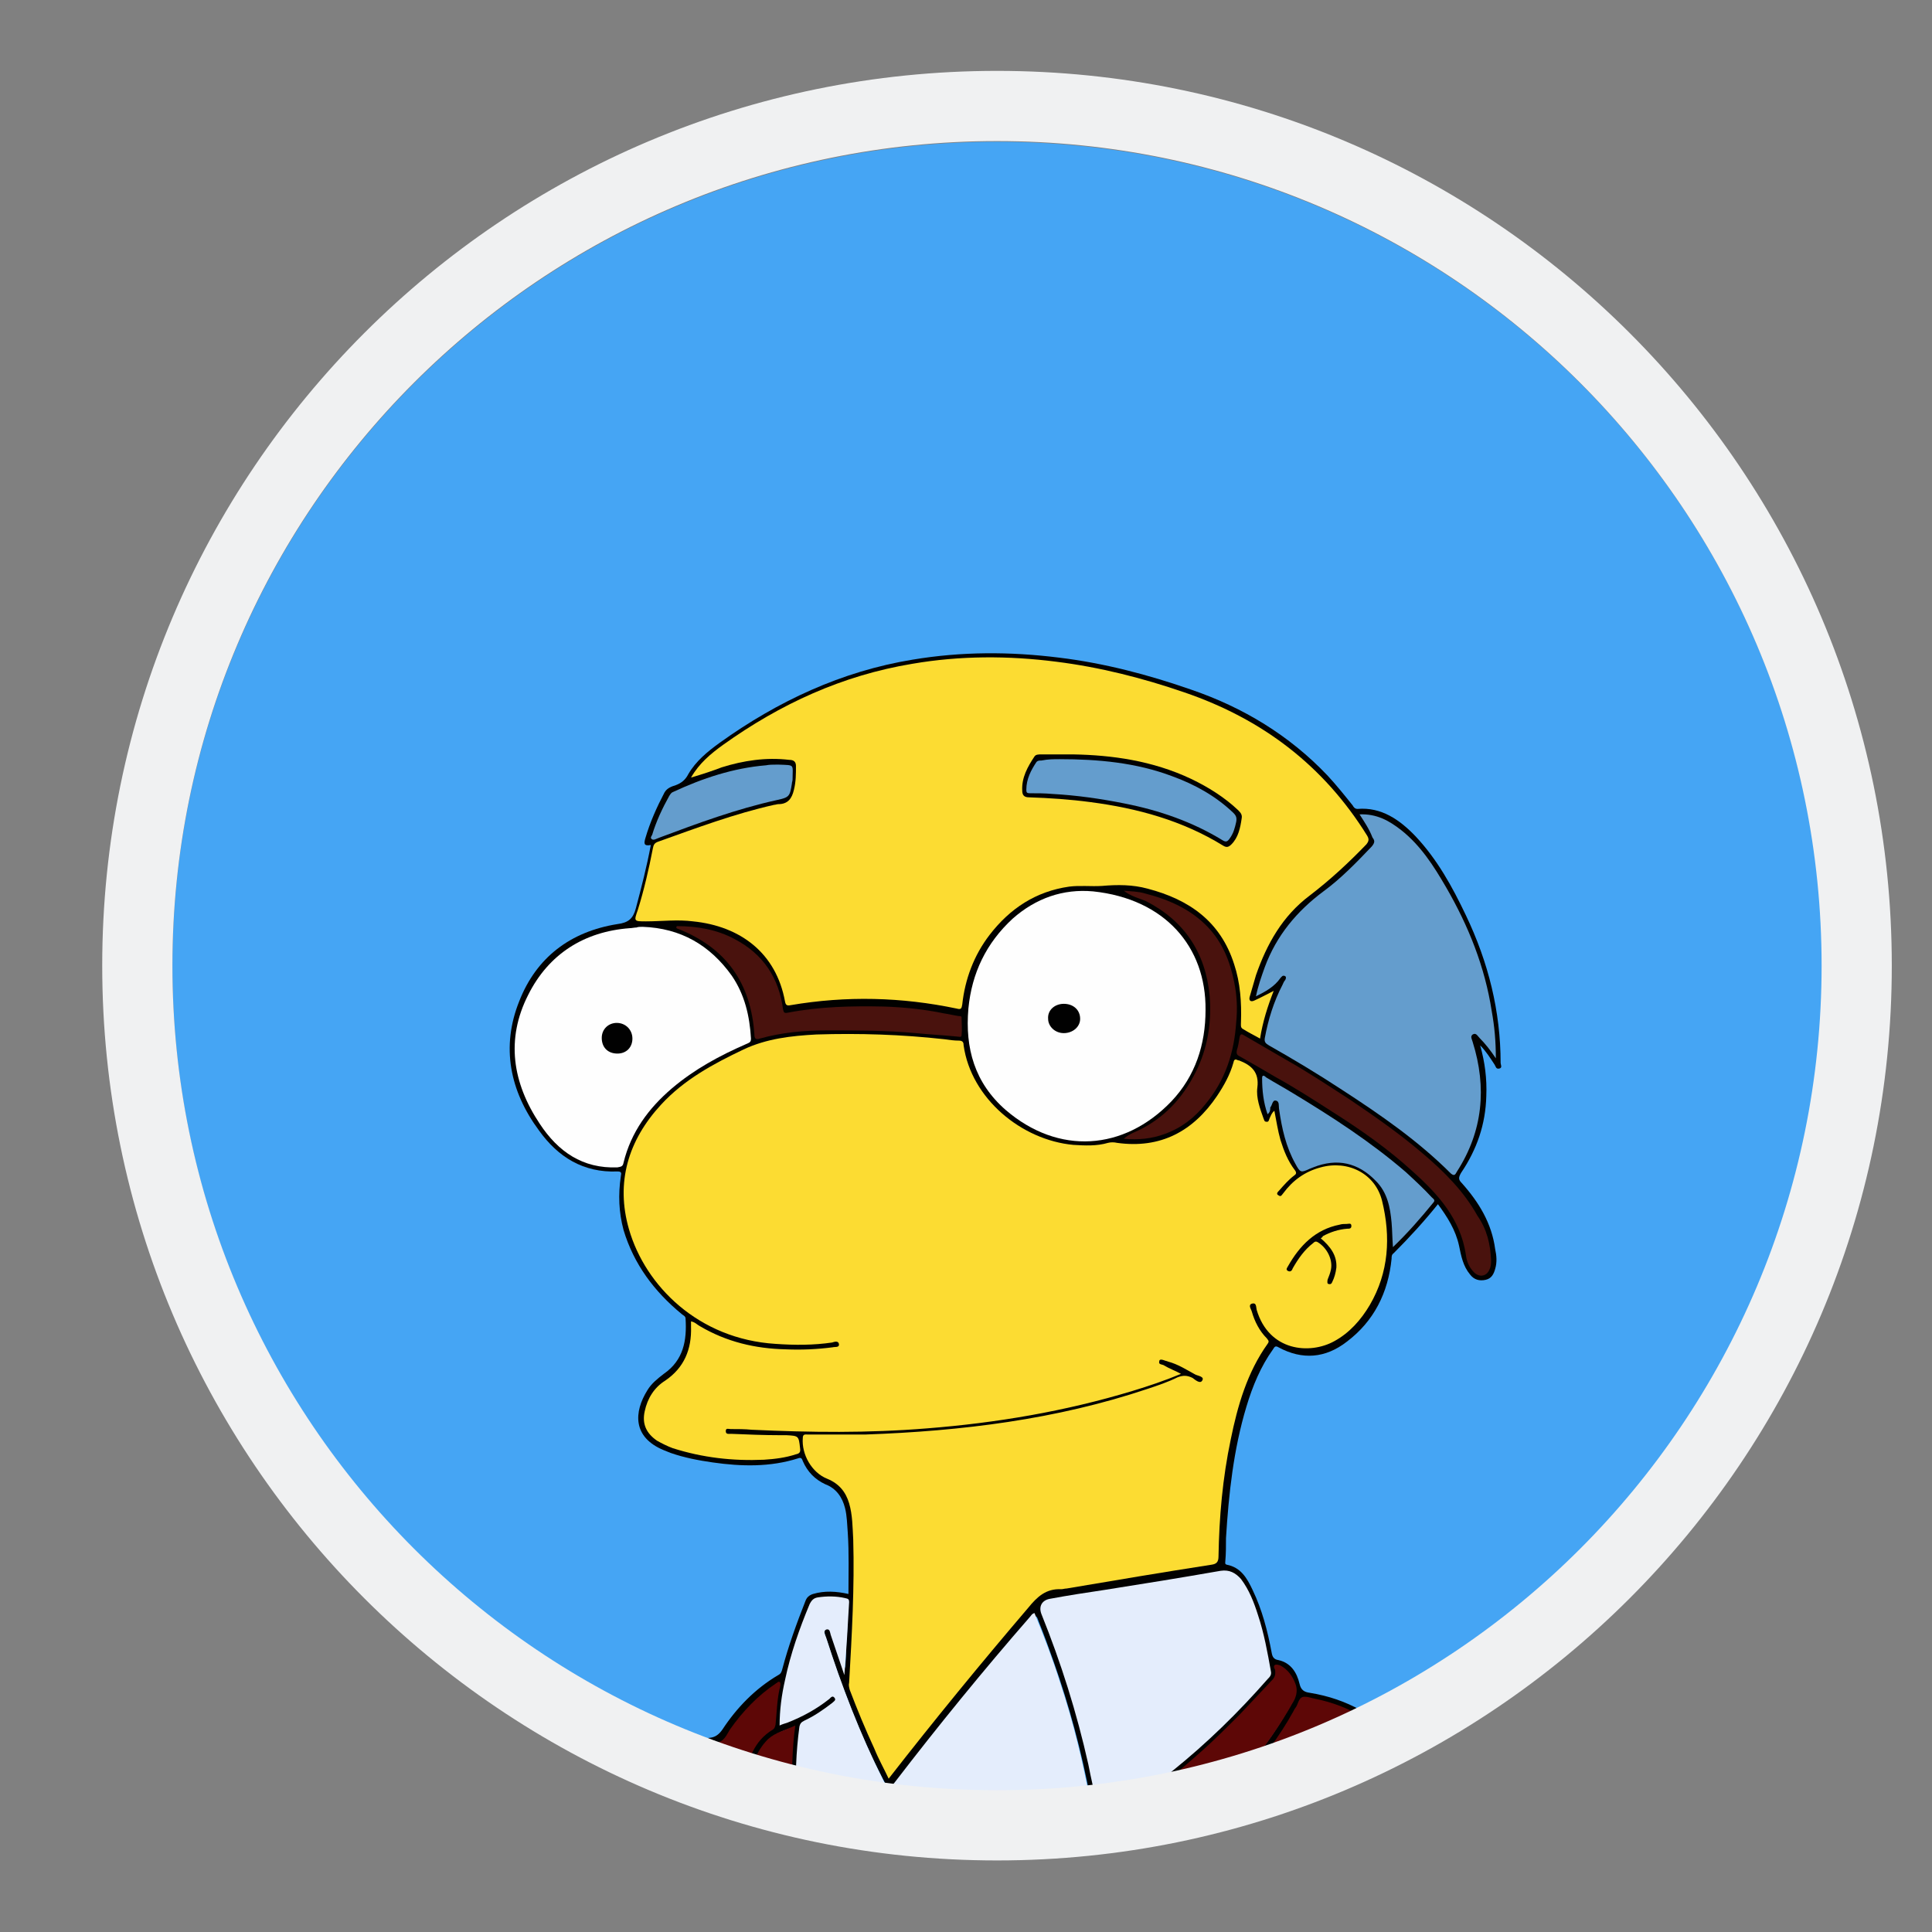 <?xml version="1.0" encoding="utf-8"?>
<!-- Generator: Adobe Illustrator 17.1.0, SVG Export Plug-In . SVG Version: 6.00 Build 0)  -->
<!DOCTYPE svg PUBLIC "-//W3C//DTD SVG 1.1//EN" "http://www.w3.org/Graphics/SVG/1.1/DTD/svg11.dtd">
<svg version="1.1" xmlns:x="http://ns.adobe.com/Extensibility/1.0/" xmlns:i="http://ns.adobe.com/AdobeIllustrator/10.0/" xmlns:graph="http://ns.adobe.com/Graphs/1.0/"
	 xmlns="http://www.w3.org/2000/svg" xmlns:xlink="http://www.w3.org/1999/xlink" x="0px" y="0px" viewBox="0 0 283.5 283.5"
	 enable-background="new 0 0 283.5 283.5" xml:space="preserve">
<rect x="0" y="0" width="283.5" height="283.5" fill="#808080" stroke="none"/>
<g id="Calque_2">
	<path fill="#45A5F4" d="M146.3,20.8c-66.8,0-121,54.2-121,121c0,63.7,49.2,115.9,111.8,120.7c4,0.1,8.1,0.2,12.1,0.3
		c65.5-1.5,118.2-55.1,118.2-121C267.3,74.9,213.1,20.8,146.3,20.8z"/>
</g>
<g id="Calque_4">
	<g id="CHg5LJ.tif">
	</g>
	<g id="_x35_q3mdD_1_">
		<g>
			<path fill="#010100" d="M190.5,250.1c0.4-0.7,0.8-0.9,1.6-0.8c4,0.7,7.5,2.3,10.5,4.9c0.7,0.6,1.5,1.3,2.1,2.2c0.1,0,0.2,0,0.3,0
				c0.2-0.1,0.5-0.2,0.7-0.3c0,0,0,0,0,0c-3.5-4.3-8-6.8-13.5-7.7c-0.8-0.1-1.3-0.4-1.5-1.3c-0.4-1.7-1.3-3.1-3.1-3.5
				c-0.7-0.1-0.9-0.5-1-1.1c-0.6-3.2-1.4-6.3-2.8-9.2c-0.8-1.7-1.7-3.3-3.8-3.7c-0.3-0.1-0.2-0.3-0.2-0.5c0.1-1.1,0.1-2.3,0.1-3.4
				c0.4-6.5,1.1-13,3-19.3c0.9-3,2.1-5.9,3.9-8.4c0.2-0.3,0.3-0.6,0.8-0.3c3.5,1.9,6.9,1.6,10-0.8c4-3,6.1-7.2,6.6-12.2
				c0-0.3,0-0.6,0.3-0.8c2.3-2.3,4.5-4.7,6.5-7.2c1.4,1.9,2.6,3.8,3.1,6.1c0.3,1.5,0.6,3,1.6,4.2c0.6,0.8,1.4,1,2.3,0.8
				c0.9-0.2,1.2-0.9,1.4-1.6c0.3-1,0.2-2,0-2.9c-0.5-3.8-2.4-6.9-4.9-9.7c-0.5-0.5-0.5-0.8-0.1-1.5c2.3-3.4,3.6-7.1,3.7-11.3
				c0.1-2.5-0.2-4.9-0.9-7.4c0.9,0.9,1.5,1.9,2.1,2.8c0.2,0.3,0.2,0.7,0.7,0.6c0.5-0.1,0.2-0.6,0.2-0.8c0-7.6-1.8-14.8-5.1-21.7
				c-2-4.2-4.2-8.2-7.4-11.6c-2.3-2.4-5-4.3-8.5-4c-0.4,0-0.6-0.3-0.7-0.5c-1.2-1.5-2.4-3-3.7-4.4c-5.6-5.9-12.4-10-20-12.6
				c-6.3-2.2-12.8-3.9-19.4-4.7c-7.2-0.9-14.3-0.9-21.5,0.3c-10.4,1.7-19.8,6.1-28.3,12.2c-1.8,1.3-3.5,2.7-4.6,4.6
				c-0.4,0.8-1,1.3-1.8,1.6c-0.6,0.2-1.3,0.4-1.7,1.1c-1.1,2.1-2.1,4.3-2.8,6.7c-0.2,0.7-0.3,1.2,0.8,1c-0.6,3.2-1.4,6.3-2.2,9.3
				c-0.4,1.5-1.1,2.1-2.7,2.3c-6.9,1.1-11.9,4.9-14.4,11.3c-2.7,6.7-1.4,13.2,2.9,19c2.8,3.9,6.5,6.2,11.5,6c0.6,0,0.6,0.2,0.5,0.7
				c-0.4,2.7-0.3,5.3,0.4,7.9c1.5,5,4.5,9,8.5,12.3c0.2,0.2,0.6,0.3,0.6,0.7c0.2,3.2-0.3,6.1-3.2,8.1c-0.9,0.7-1.8,1.4-2.4,2.4
				c-2,3.2-2.2,6.9,2.4,8.8c0.3,0.1,0.7,0.3,1,0.4c2,0.7,4.1,1.1,6.2,1.4c4.2,0.6,8.4,0.7,12.5-0.6c0.5-0.2,0.6,0.1,0.7,0.4
				c0.7,1.6,1.8,2.7,3.3,3.4c1.6,0.6,2.5,1.9,2.9,3.5c0.3,1.2,0.3,2.4,0.4,3.6c0.2,3,0.1,6,0.1,9c-1.8-0.4-3.5-0.5-5.2,0
				c-0.6,0.2-0.9,0.5-1.1,1c-1.3,3.3-2.5,6.6-3.4,10c-0.1,0.4-0.2,0.7-0.6,0.9c-3.4,2-6.1,4.8-8.2,8c-0.5,0.7-1,1.1-1.8,1.2
				c-1,0.1-1.9,0.4-2.8,0.8c-1.7,0.6-3.2,1.5-4.6,2.5c0.4,0.1,0.8,0.2,1.2,0.3c1.6-1,3.2-1.8,5.1-2.4c-0.8,1.1-1.5,2.1-2.2,3.2
				c0.4,0.1,0.8,0.2,1.2,0.4c0.7-1.1,1.5-2.2,2.3-3.3c0.3-0.4,0.6-0.6,1-0.7c0.6-0.1,1-0.5,1.3-1c1.8-2.8,3.9-5.3,6.7-7.2
				c0.2-0.1,0.4-0.4,0.8-0.3c-0.3,1.8-0.5,3.6-0.6,5.4c0,0.4-0.3,0.8-0.7,1c-1.5,1-2.4,2.5-3.1,4.1c-0.5,1.3-0.8,2.6-1,4
				c0.4,0.1,0.8,0.2,1.2,0.3c0.1-0.6,0.2-1.3,0.4-1.9c0.7-2.9,1.9-5.3,5-6.4c1-0.3,1-0.3,0.9,0.7c-0.4,3-0.3,6-0.3,9
				c0.5,0.3,0.9,0.6,1.2,1c0-0.2,0-0.5,0-0.7c-0.1-3.2,0.1-6.3,0.4-9.5c0.1-0.9,0.3-1.6,1.3-2.1c1.2-0.6,2.4-1.4,3.4-2.3
				c0.3-0.3,0.6-0.6,0.2-1c-0.3-0.4-0.7-0.1-1,0.1c-0.2,0.1-0.3,0.2-0.5,0.4c-1.4,1.1-3,2-4.6,2.7c-0.5,0.2-1,0.7-1.4,0.4
				c-0.4-0.3-0.2-1-0.1-1.5c0.5-5.4,2.1-10.4,4.2-15.4c0.2-0.5,0.6-0.9,1.2-1c1.2-0.2,2.3-0.2,3.5,0c0.4,0.1,0.8,0.3,0.7,0.8
				c-0.3,1.4-0.1,2.7-0.2,4.1c-0.2,1.8-0.1,3.7-0.3,5.3c-0.2-0.9-0.7-1.9-1.1-3c-0.2-0.7-0.4-1.4-0.6-2.1c-0.2-0.4-0.3-1-0.9-0.8
				c-0.6,0.2-0.4,0.7-0.3,1.2c0,0.2,0.1,0.3,0.2,0.5c0.7,2.1,1.4,4.3,2.2,6.4c1.8,4.9,3.8,9.8,6.3,14.5c0.6,1.2,1,1.2,1.9,0.2
				c1.7-2.1,3.2-4.2,4.9-6.2c4.8-6,9.7-12,14.8-17.8c0.6-0.7,0.7-0.7,1,0.2c0.8,2,1.5,3.9,2.2,5.9c2.3,6.5,4.1,13.2,5.4,20.1
				c0.1,0.4,0.1,0.9,0.4,1.3h0.9c0.1-0.2,0.1-0.5,0-0.7c-1.1-5.8-2.5-11.6-4.3-17.3c-1.1-3.5-2.3-6.9-3.7-10.2c-0.4-1-0.1-1.7,1-2
				c0.4-0.1,0.9-0.1,1.3-0.2c7.8-1.3,15.6-2.6,23.4-3.9c1.5-0.3,2.4,0.3,3.2,1.4c0.4,0.6,0.8,1.3,1.1,2c1.5,3.5,2.2,7.2,2.9,10.8
				c0.1,0.5-0.1,0.9-0.4,1.2c-0.8,1-1.6,1.9-2.5,2.8c-5.4,5.6-11.1,10.8-17.4,15.3c-0.3,0.2-0.6,0.4-0.6,0.8h1.3
				c0.4-0.2,0.8-0.3,1.1-0.6c4.2-3.1,8.1-6.4,11.9-10c2.3-2.2,4.6-4.6,6.7-7c0.7-0.8,1.6-1.5,1-2.9c1.3,0.4,1.9,1.2,2.4,2.1
				c0.5,0.9,0.6,1.9,0,2.9c-1.1,1.9-2.3,3.9-3.6,5.7c-2.3,3.1-4.7,6-7.5,8.7c-0.3,0.3-0.8,0.5-0.5,1.1h0.9c0.4-0.2,0.7-0.5,1-0.8
				c0.9-0.9,1.7-1.8,2.5-2.7C185.5,258.2,188.3,254.3,190.5,250.1z"/>
			<path fill="#E4EDFC" d="M161,265.1c-0.4-2.1-0.9-4.1-1.3-6.2c-1.7-7.6-4-14.9-6.9-22.1c-0.4-1.1,0.1-2,1.3-2.2
				c2.7-0.5,5.3-0.9,8-1.3c5.7-0.9,11.3-1.8,17-2.8c1.3-0.2,2.2,0.3,3,1.2c1.2,1.6,1.9,3.4,2.5,5.3c0.9,2.7,1.4,5.5,1.9,8.3
				c0.1,0.5-0.2,0.8-0.5,1.1c-4.3,4.9-8.9,9.4-14,13.5c-2,1.6-4,3.2-6.1,4.7c-0.3,0.2-0.5,0.4-0.7,0.7
				C163.8,265.1,162.4,265.1,161,265.1z"/>
			<path fill="#E4EDFC" d="M121.7,249.3c0.2-0.2,0.5-0.6,0.8-0.1c0.2,0.3-0.2,0.5-0.4,0.7c-1.3,1-2.6,1.9-4.1,2.6
				c-0.4,0.2-0.6,0.4-0.7,0.9c-0.5,3.7-0.6,7.3-0.5,11c0.2,0.2,0.4,0.5,0.6,0.8h42.7c0-0.3,0-0.5-0.1-0.8
				c-1.1-5.9-2.5-11.7-4.4-17.4c-1.1-3.5-2.4-6.9-3.8-10.3c-0.4,0.1-0.5,0.4-0.7,0.6c-6.8,7.8-13.4,15.9-19.7,24.1
				c-1,1.3-1,1.3-1.8-0.2c-3.4-6.8-6.1-13.8-8.4-21c-0.1-0.3-0.5-0.9,0.1-1.1c0.5-0.1,0.5,0.5,0.6,0.8c0.7,2,1.3,3.9,2,5.9
				c0.3-3.6,0.5-7.1,0.7-10.7c0-0.5-0.2-0.5-0.6-0.6c-1.3-0.3-2.7-0.3-4-0.1c-0.6,0.1-0.9,0.4-1.2,1c-1.5,3.6-2.8,7.3-3.6,11.1
				c-0.5,2.2-0.8,4.4-0.8,6.7c0.4-0.2,0.8-0.3,1.1-0.4C117.8,251.9,119.8,250.8,121.7,249.3z"/>
			<path fill="#5D0706" d="M205,256.4c-3.1-3.8-7.1-6.1-11.9-7.1c-0.6-0.1-1.3-0.4-1.9-0.3c-0.7,0.2-0.7,1.1-1.1,1.6
				c-0.1,0.1-0.2,0.3-0.3,0.5c-2.1,3.8-4.7,7.2-7.5,10.4c-1.1,1.2-2.3,2.3-3.4,3.6h6.7C191.1,260.8,197.9,257.5,205,256.4z"/>
			<path fill="#5D0706" d="M166.4,265.1c1.6-1.2,3.2-2.5,4.8-3.8c1.8-1.4,3.5-2.9,5.2-4.4c1.9-1.7,3.7-3.5,5.5-5.3
				c1.6-1.7,3.2-3.4,4.8-5.1c0.4-0.4,0.5-0.9,0.4-1.5c-0.1-0.2-0.3-0.5,0-0.7c0.2-0.1,0.5,0,0.8,0.1c1.1,0.6,1.8,1.6,2.2,2.7
				c0.3,0.8,0.2,1.6-0.2,2.4c-2,3.6-4.3,6.9-7,10.1c-1.4,1.7-2.9,3.3-4.5,4.8c-0.2,0.2-0.4,0.4-0.4,0.7
				C174.1,265.1,170.3,265.1,166.4,265.1z"/>
			<path fill="#5D0706" d="M109.1,262c0-0.3,0.1-0.6,0.1-0.9c0.6-2.9,1.4-5.6,4.2-7.3c0.3-0.2,0.3-0.4,0.4-0.7
				c0.2-1.9,0.2-3.8,0.7-5.7c0-0.2,0.1-0.4-0.1-0.6c-0.2-0.1-0.3,0.1-0.5,0.2c-2.7,1.8-4.9,4.1-6.8,6.8c-0.5,0.8-0.9,1.9-2.1,1.9
				c-0.3,0-0.4,0.3-0.6,0.5c-0.9,1.2-1.7,2.3-2.5,3.6C104.2,260.6,106.6,261.4,109.1,262z"/>
			<path fill="#5D0706" d="M114.3,263.1c0.7,0.1,1.4,0.3,1.9,0.7c0-3.5,0-7,0.5-10.6c-1.5,0.7-2.9,1-4,2c-1.7,1.7-2.4,3.8-2.8,6.1
				c-0.1,0.3-0.1,0.6-0.1,0.9C111.3,262.6,112.8,262.9,114.3,263.1z"/>
			<path fill="#5D0706" d="M101.1,259.6c0.8-1.2,1.5-2.4,2.4-3.5c-2.1,0.6-3.9,1.5-5.7,2.6C98.9,259,100,259.3,101.1,259.6z"/>
			<path fill="#FCDC32" d="M173.3,201.6c-2.4,1-4.8,1.8-7.1,2.5c-9.9,3-20,4.7-30.2,5.5c-8.6,0.7-17.1,0.6-25.7,0.2
				c-1-0.1-2-0.1-3.1-0.1c-0.3,0-0.7-0.2-0.7,0.3c0,0.5,0.4,0.4,0.8,0.4c2.4,0.1,4.8,0.2,7.2,0.2c0.3,0,0.6,0,0.9,0
				c1.8,0.1,1.8,0.1,2,1.9c0.1,0.6-0.1,0.8-0.6,0.9c-1.5,0.5-3.1,0.7-4.7,0.8c-4.6,0.2-9-0.3-13.4-1.7c-0.8-0.3-1.6-0.7-2.3-1.1
				c-1.6-1.1-2.2-2.5-1.8-4.3c0.4-1.9,1.4-3.5,3-4.5c2.8-1.9,3.9-4.6,3.8-7.9c0-0.2,0-0.5,0-0.8c0.6,0.1,0.9,0.5,1.3,0.7
				c3.9,2.3,8.1,3.3,12.6,3.4c2.3,0.1,4.6,0,6.9-0.3c0.3-0.1,1,0.1,0.9-0.5c-0.1-0.5-0.7-0.3-1-0.2c-2.7,0.4-5.5,0.4-8.3,0.2
				c-11.3-0.7-19.1-8.5-21.5-16.8c-2-6.9-0.1-13.1,4.7-18.3c3.4-3.7,7.7-6,12.1-8.1c3.4-1.6,7-2,10.7-2.2c6.3-0.2,12.5,0,18.8,0.7
				c0.7,0.1,1.4,0.2,2.1,0.2c0.6,0,0.7,0.3,0.7,0.7c1.1,7.8,8.5,13.9,16.1,14.6c1.7,0.1,3.4,0.2,5.1-0.3c0.4-0.1,0.9-0.1,1.3,0
				c6.4,0.9,11.2-1.7,14.7-6.9c1-1.5,1.9-3.1,2.4-4.9c0.1-0.5,0.3-0.5,0.7-0.3c0,0,0,0,0.1,0c1.8,0.7,3,1.7,2.7,4
				c-0.2,1.5,0.4,3.1,0.9,4.5c0.1,0.2,0.1,0.5,0.4,0.5c0.4,0.1,0.4-0.3,0.5-0.5c0.2-0.4,0.3-0.8,0.7-1.1c0.3,1.5,0.5,2.9,0.9,4.3
				c0.5,1.6,1.1,3.1,2.1,4.4c0.3,0.4,0.2,0.6-0.1,0.8c-0.8,0.6-1.5,1.4-2.2,2.2c-0.2,0.2-0.5,0.5-0.1,0.7c0.4,0.3,0.5-0.1,0.7-0.3
				c1.4-1.9,3.2-3.2,5.5-3.8c4-1.1,8,0.9,9,4.9c1.3,5.3,1,10.5-1.8,15.3c-1.3,2.2-3,4.1-5.2,5.3c-3.6,2-9.6,1.5-11.4-4.6
				c-0.1-0.4,0-1.1-0.7-0.9c-0.6,0.2-0.1,0.8,0,1.2c0.4,1.4,1.1,2.8,2.2,3.9c0.2,0.3,0.4,0.4,0.1,0.8c-3,4.2-4.4,9.1-5.4,14
				c-1.2,5.7-1.7,11.4-1.8,17.2c0,0.8-0.3,1.1-1,1.2c-7.1,1.1-14.2,2.3-21.3,3.5c-0.3,0-0.5,0.1-0.8,0.1c-2.2-0.1-3.5,1.1-4.8,2.7
				c-7,8.2-13.8,16.5-20.5,25.1c-0.7-1.5-1.5-2.9-2.1-4.4c-1.3-2.8-2.5-5.7-3.6-8.6c-0.1-0.4-0.2-0.7-0.1-1.1c0.4-7,0.8-14,0.6-21
				c-0.1-1.8-0.1-3.6-0.6-5.3c-0.5-1.7-1.5-2.9-3.2-3.6c-2.3-0.9-3.8-3.6-3.6-6c0-0.6,0.4-0.5,0.7-0.5c2.8,0,5.7,0,8.5,0
				c14.1-0.5,28-2.2,41.4-6.7c1.5-0.5,3-1,4.4-1.7c0.8-0.3,1.4-0.3,2.2,0.1c0.4,0.3,1.1,0.9,1.4,0.4c0.4-0.6-0.6-0.7-1-0.9
				c-1.3-0.7-2.5-1.5-4-1.9c-0.2-0.1-0.4-0.1-0.6-0.2c-0.3-0.1-0.7-0.2-0.7,0.2c-0.1,0.4,0.3,0.4,0.6,0.5
				C171.7,200.9,172.4,201.1,173.3,201.6z"/>
			<path fill="#FCDC32" d="M101.4,114.1c1.2-2.1,2.9-3.5,4.7-4.8c8.4-6,17.5-10.2,27.8-11.9c7-1.2,14.1-1.2,21.1-0.3
				c6.4,0.8,12.7,2.4,18.8,4.5c11.4,3.9,20.4,10.7,26.8,21c0.3,0.5,0.3,0.8-0.1,1.3c-2.6,2.7-5.3,5.2-8.3,7.5c-4,3-6.3,7.1-7.9,11.7
				c-0.3,1-0.6,2.1-0.9,3.1c-0.2,0.6,0.1,0.9,0.7,0.6c0.9-0.4,1.8-0.9,2.8-1.4c-0.9,2.3-1.6,4.5-2,7c-0.9-0.5-1.7-0.9-2.5-1.4
				c-0.4-0.2-0.3-0.6-0.3-1c0.1-2.9-0.1-5.8-1-8.5c-2-6.3-6.6-9.5-12.7-11.1c-2.2-0.6-4.4-0.6-6.7-0.4c-1.6,0.1-3.2-0.1-4.8,0.1
				c-4.9,0.7-8.7,3.2-11.7,7.1c-2.3,3-3.6,6.5-4,10.2c-0.1,0.5-0.1,0.8-0.8,0.6c-8.1-1.7-16.2-1.9-24.4-0.5c-0.5,0.1-0.7,0-0.8-0.5
				c-1.3-7.2-6.6-11.1-13.5-11.8c-2.3-0.3-4.6,0-6.9,0c-1.8,0-1.8,0-1.2-1.7c0.9-2.9,1.6-5.9,2.2-9c0.1-0.5,0.2-0.8,0.8-1
				c5.6-2,11.2-4.1,17-5.4c0.2,0,0.4-0.1,0.6-0.1c1.4,0,2-0.8,2.3-2.1c0.3-1.2,0.3-2.3,0.3-3.5c0-0.6-0.3-0.9-1-0.9
				c-3.4-0.4-6.7,0.1-9.9,1.1C104.6,113.1,103.1,113.6,101.4,114.1z"/>
			<path fill="#649DCD" d="M199.5,119.5c2.5-0.1,4.3,0.9,6.1,2.3c2.9,2.3,4.8,5.3,6.6,8.4c3.3,5.7,5.7,11.7,6.7,18.2
				c0.4,2.2,0.6,4.4,0.6,6.9c-0.8-1.2-1.6-2.2-2.4-3c-0.3-0.3-0.5-0.8-1-0.5c-0.4,0.3-0.1,0.7,0,1.1c2.1,6.7,1.5,13.1-2.3,19
				c-0.2,0.3-0.3,0.8-0.9,0.3c-4.8-4.8-10.3-8.6-16-12.3c-3.5-2.3-7-4.4-10.7-6.5c-0.5-0.3-0.7-0.5-0.6-1.1c0.5-2.7,1.3-5.3,2.6-7.8
				c0.1-0.2,0.2-0.5,0.4-0.7c0.1-0.2,0.2-0.5-0.1-0.6c-0.3-0.1-0.4,0.1-0.6,0.3c-0.9,1.3-2.2,2-3.6,2.7c0.3-1.5,0.8-2.9,1.3-4.3
				c1.7-4.6,4.7-8.2,8.6-11.1c2.6-1.9,4.9-4.3,7.1-6.6c0.4-0.5,0.5-0.8,0.1-1.3C200.9,121.6,200.2,120.6,199.5,119.5z"/>
			<path fill="#FEFEFE" d="M176.9,148.2c0,5.1-1.5,9.7-5,13.4c-7,7.3-16.6,7.9-24.3,1.3c-4.6-4-6-9.1-5.5-14.9
				c0.5-5.2,2.6-9.6,6.5-13.2c3.4-3,7.4-4.4,11.8-4C170.9,131.9,177,138.9,176.9,148.2z"/>
			<path fill="#FEFEFE" d="M94.3,136c5.6,0.2,9.9,2.7,13.1,7.2c1.9,2.8,2.6,5.9,2.8,9.2c0,0.6-0.3,0.6-0.7,0.8
				c-3.9,1.7-7.6,3.7-10.9,6.5c-3.4,2.9-6,6.4-7.1,10.9c-0.1,0.6-0.4,0.6-0.9,0.7c-5.1,0.2-8.7-2.3-11.4-6.4c-4-6-5-12.4-1.7-18.9
				c3-6,8.2-9.3,14.9-9.8c0.3,0,0.7-0.1,1-0.1C93.6,136,94,136,94.3,136z"/>
			<path fill="#49120D" d="M99.3,135.9c3,0,5.9,0.5,8.5,1.9c4.2,2.2,6.5,5.7,7.1,10.3c0.1,0.5,0.2,0.6,0.7,0.5
				c4.7-0.9,9.4-1,14.1-0.9c3,0.1,5.9,0.4,8.8,1c0.7,0.1,1.5,0.3,2.2,0.4c0.2,0,0.4,0,0.4,0.2c0,0.9,0.1,1.7,0,2.6
				c0,0.4-0.4,0.2-0.7,0.2c-2-0.2-4-0.3-6-0.5c-4.3-0.4-8.7-0.4-13-0.4c-3.4,0-6.7,0.3-9.9,1.2c-0.6,0.2-0.8,0-0.8-0.6
				c-0.5-7.5-4.1-12.7-11.2-15.5c-0.1,0-0.2-0.1-0.3-0.2C99.3,136,99.3,136,99.3,135.9z"/>
			<path fill="#649DCD" d="M186,163.5c-0.6-1.7-0.8-3.5-0.8-5.3c0-0.6,0.4-0.3,0.6-0.1c1.3,0.8,2.6,1.5,3.9,2.3
				c5.8,3.5,11.5,7.2,16.6,11.6c1.3,1.2,2.6,2.4,3.8,3.7c0.2,0.2,0.6,0.4,0.2,0.8c-1.8,2.2-3.7,4.4-5.9,6.5
				c-0.1-1.3-0.1-2.5-0.2-3.6c-0.2-2.2-0.6-4.4-2.3-6.1c-2.6-2.7-5.7-3.4-9.2-2c-0.2,0.1-0.3,0.1-0.5,0.2c-1.3,0.6-1.4,0.6-2.1-0.7
				c-1.4-2.5-2-5.2-2.4-8c-0.1-0.5,0.1-1.2-0.5-1.3c-0.5-0.1-0.5,0.7-0.8,1C186.4,162.8,186.4,163.2,186,163.5z"/>
			<path fill="#49120D" d="M218.8,184.9c0,0.4,0,0.9-0.2,1.3c-0.4,1.1-1.5,1.3-2.3,0.5c-0.7-0.7-1.1-1.6-1.2-2.6
				c-0.8-5.2-4-8.8-7.8-12.2c-3.6-3.3-7.6-6.1-11.7-8.7c-2.8-1.8-5.6-3.6-8.5-5.2c-1.7-1-3.4-2-5.2-3c-0.4-0.2-0.5-0.4-0.4-0.9
				c0.2-0.6,0.3-1.3,0.4-1.9c0.1-0.5,0.3-0.5,0.6-0.3c2.1,1.2,4.1,2.4,6.2,3.6c3.2,1.8,6.2,3.8,9.3,5.8c3.7,2.5,7.3,5,10.7,7.9
				c3.2,2.7,6.1,5.6,8.1,9.2C218.2,180.4,218.7,182.6,218.8,184.9z"/>
			<path fill="#49120D" d="M164.9,130.7c1,0.1,2.1,0.1,3.1,0.4c3.5,0.9,6.7,2.3,9.2,4.9c2.2,2.3,3.3,5.1,3.9,8.1
				c0.4,1.9,0.5,3.9,0.3,5.9c-0.3,4.5-1.6,8.5-4.5,12c-1.6,2-3.5,3.5-6,4.4c-1.9,0.7-3.9,0.9-6,0.7c0.9-0.8,1.8-1,2.7-1.5
				c3.8-2,6.4-5.1,8.2-9c1.5-3.3,2-6.9,1.7-10.5c-0.6-6.3-3.7-11-9.4-13.9C167.1,131.8,165.9,131.5,164.9,130.7z"/>
			<path fill="#649DCD" d="M113.9,112.2c0.1,0,0.3,0,0.4,0c2.4,0.1,2-0.1,2,2.2c0,0.2-0.1,0.4-0.1,0.6c-0.3,1.9-0.4,2-2.2,2.4
				c-5.9,1.3-11.6,3.4-17.2,5.5c-0.2,0.1-0.3,0.1-0.5,0.2c-0.2,0.1-0.5,0.2-0.7,0c-0.2-0.2,0-0.4,0.1-0.6c0.6-2,1.5-3.9,2.5-5.7
				c0.2-0.3,0.3-0.5,0.6-0.6c4.3-2,8.8-3.5,13.6-3.9C112.9,112.2,113.4,112.2,113.9,112.2C113.9,112.2,113.9,112.2,113.9,112.2z"/>
			<path fill="#020201" d="M193.8,181.7c1.4,1.2,2.4,2.5,2.3,4.3c-0.1,0.8-0.3,1.5-0.6,2.1c-0.1,0.3-0.3,0.4-0.6,0.3
				c-0.2-0.1-0.1-0.4-0.1-0.6c0.2-0.5,0.4-1,0.5-1.5c0.3-1.5-0.6-3.2-1.9-4c-0.3-0.2-0.5-0.1-0.7,0.1c-1.3,1-2.2,2.3-3,3.7
				c-0.1,0.3-0.3,0.6-0.7,0.4c-0.4-0.2-0.1-0.5,0-0.7c1.7-3,4-5.4,7.6-6.1c0.3-0.1,0.7-0.1,1-0.1c0.3,0,0.7-0.2,0.7,0.3
				c0,0.4-0.3,0.4-0.6,0.4c-1.3,0.1-2.5,0.5-3.6,1.1C194.1,181.5,194,181.6,193.8,181.7z"/>
			<path fill="#010101" d="M157.5,110.7c5.6,0.1,11.6,0.9,17.3,3.6c2.5,1.2,4.9,2.7,6.9,4.6c0.4,0.4,0.6,0.7,0.5,1.2
				c-0.2,1.4-0.5,2.8-1.5,3.8c-0.4,0.4-0.7,0.5-1.2,0.2c-6-3.7-12.6-5.5-19.5-6.4c-3-0.4-6-0.6-9-0.7c-0.7,0-1-0.3-1-1
				c-0.1-1.9,0.8-3.5,1.8-5c0.2-0.3,0.6-0.3,1-0.3C154.2,110.7,155.5,110.7,157.5,110.7z"/>
			<path fill="#010101" d="M156.1,147.3c1.4,0,2.4,0.9,2.4,2.2c0,1.2-1.1,2.1-2.4,2.1c-1.3,0-2.3-1-2.3-2.1
				C153.7,148.2,154.8,147.3,156.1,147.3z"/>
			<path fill="#010101" d="M90.6,154.6c-1.4,0-2.3-0.9-2.3-2.3c0-1.3,1-2.2,2.2-2.2c1.3,0,2.3,1,2.3,2.3
				C92.8,153.7,91.9,154.6,90.6,154.6z"/>
			<path fill="#649DCD" d="M155.5,111.4c5.6,0,11.2,0.5,16.5,2.5c3.3,1.2,6.4,2.9,9,5.4c0.4,0.4,0.5,0.7,0.4,1.3
				c-0.2,0.9-0.4,1.7-1,2.5c-0.3,0.4-0.5,0.5-1,0.2c-4.4-2.7-9.3-4.4-14.4-5.4c-3.5-0.7-7-1.2-10.6-1.4c-1.1-0.1-2.2-0.1-3.3-0.1
				c-0.4,0-0.5-0.1-0.5-0.5c0-1.6,0.7-2.9,1.5-4.1c0.2-0.2,0.4-0.2,0.7-0.2C153.8,111.4,154.6,111.4,155.5,111.4z"/>
		</g>
	</g>
</g>
<g id="Calque_3">
	<path fill="#F0F1F2" d="M146.3,10.4C73.8,10.4,15,69.2,15,141.7S73.8,273,146.3,273s131.3-58.8,131.3-131.3S218.8,10.4,146.3,10.4z
		 M146.3,262.7c-66.8,0-121-54.2-121-121s54.2-121,121-121s121,54.2,121,121S213.2,262.7,146.3,262.7z"/>
</g>
</svg>
